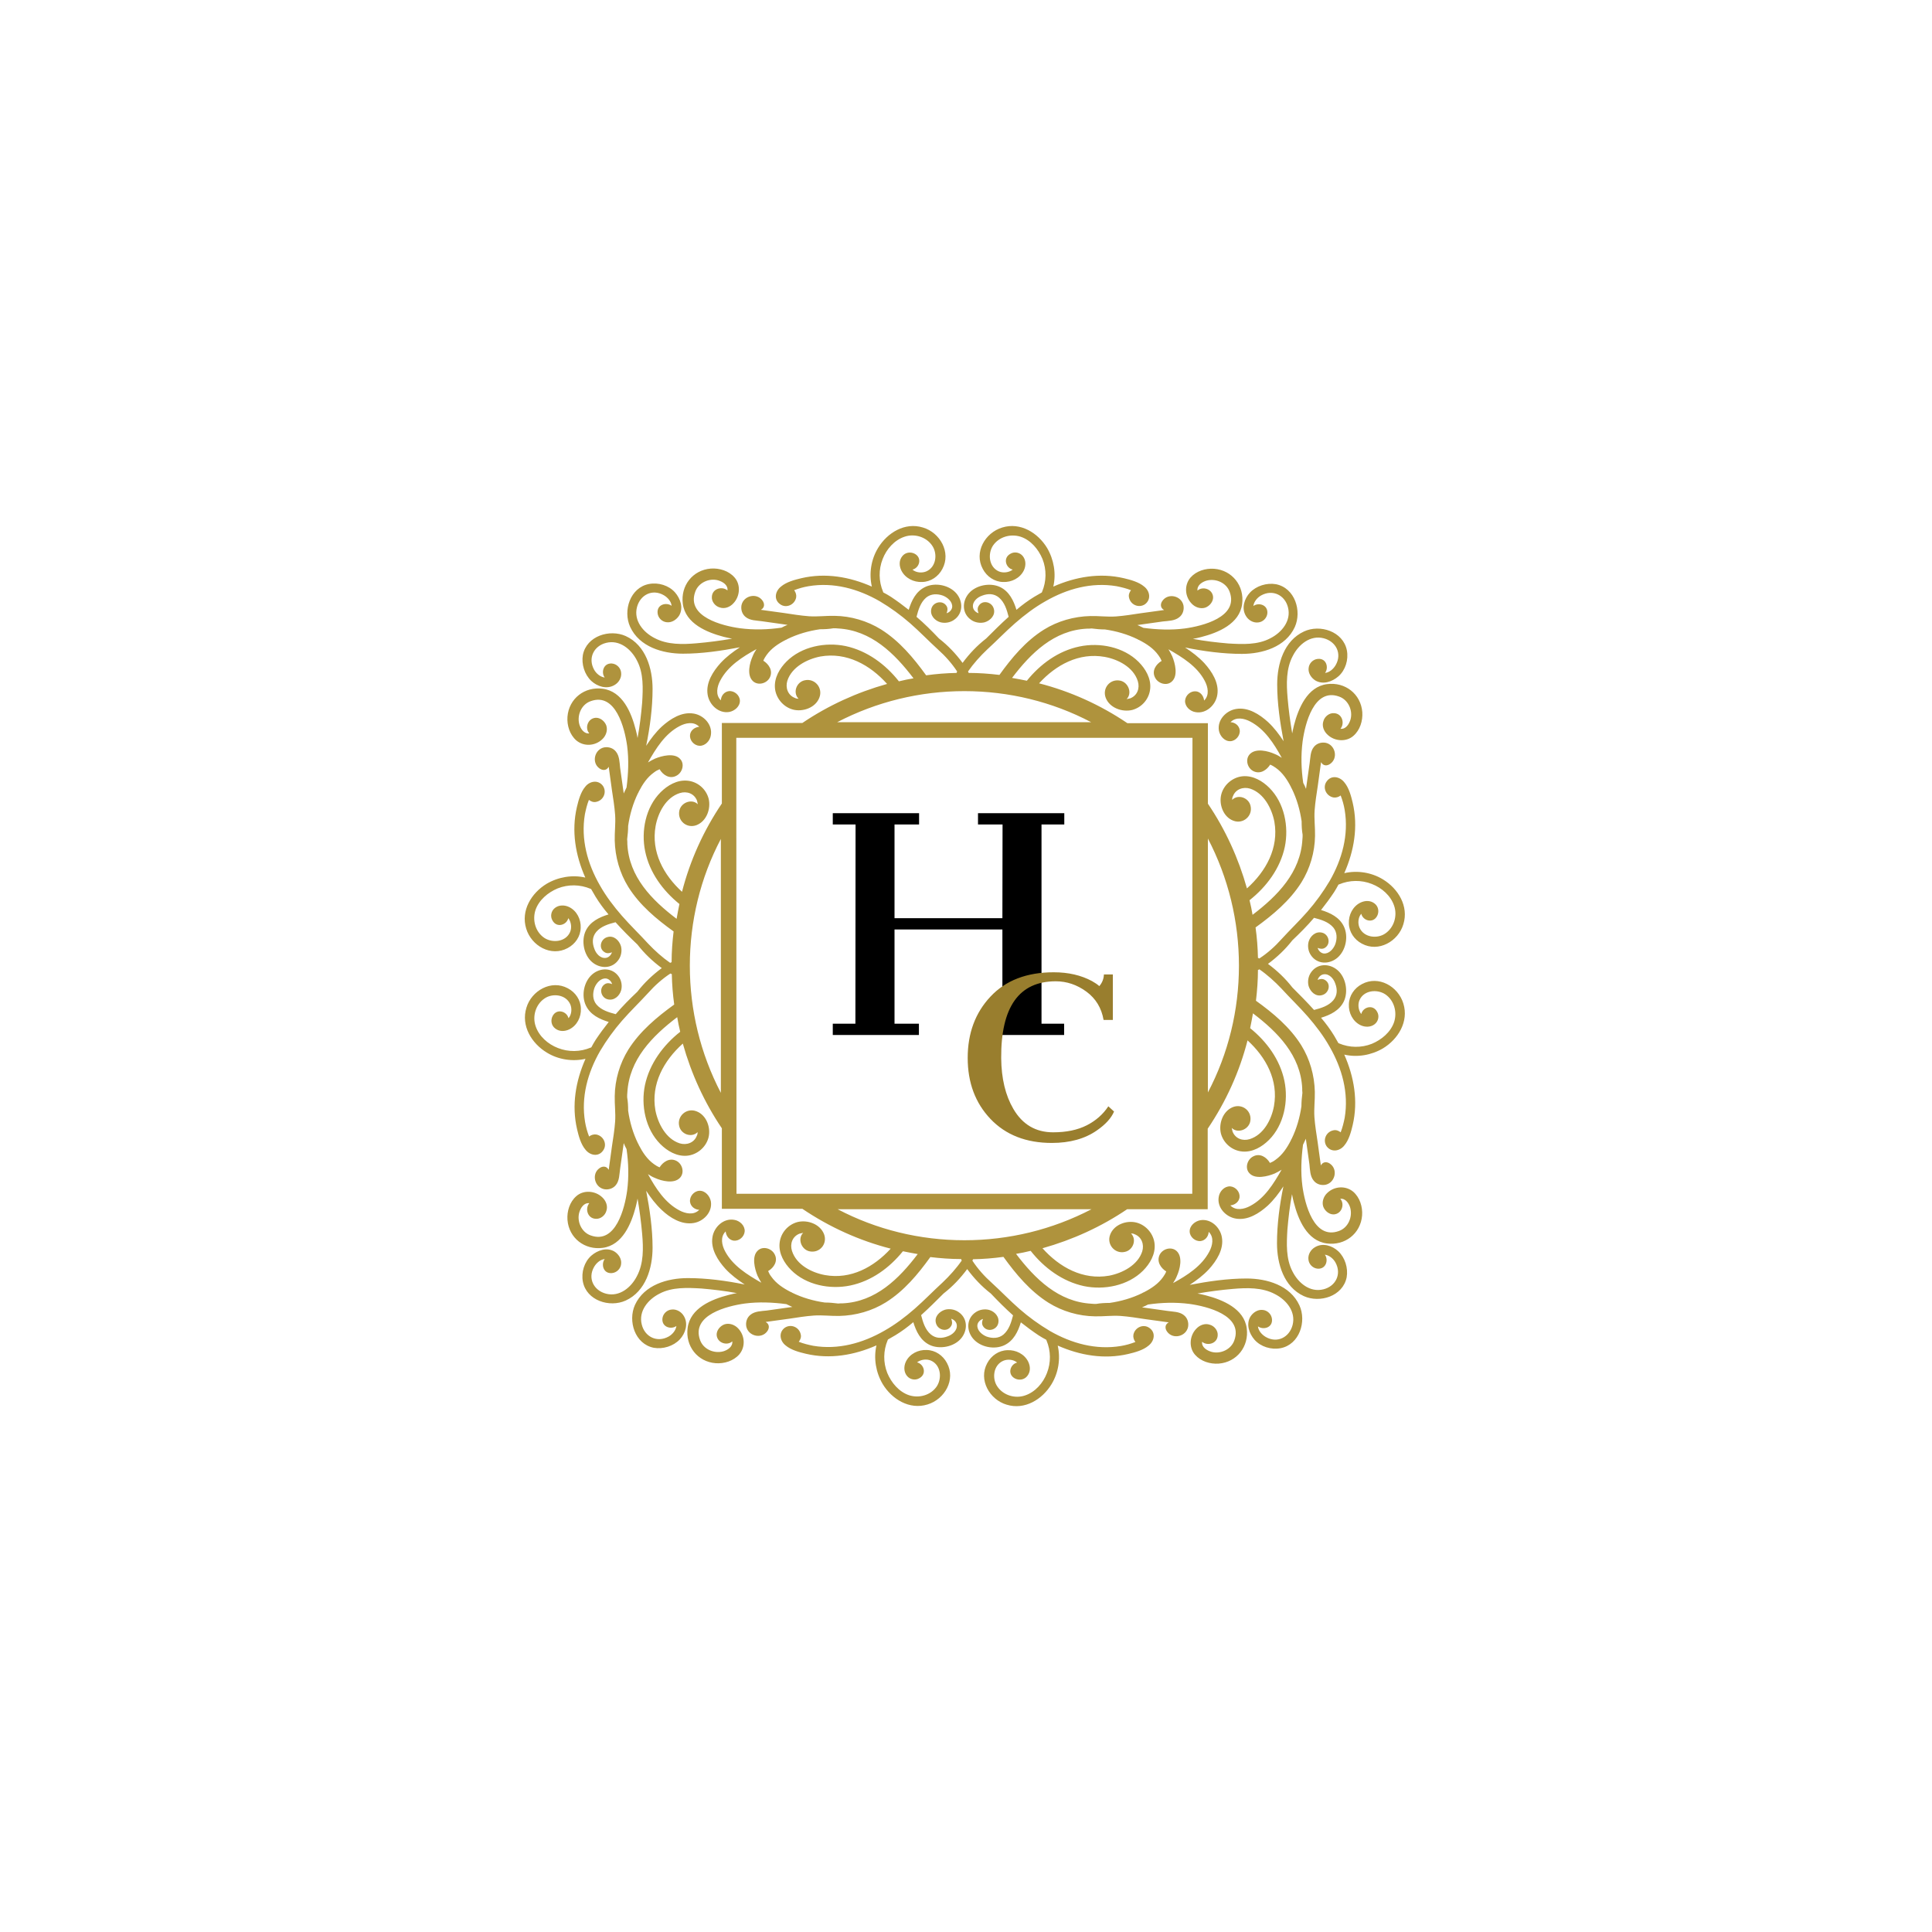 <svg xmlns="http://www.w3.org/2000/svg" xmlns:xlink="http://www.w3.org/1999/xlink" width="500" zoomAndPan="magnify" viewBox="0 0 375 375" height="500" preserveAspectRatio="xMidYMid meet" version="1.0"><defs><g><g id="id1"/><g id="id2"/></g><clipPath id="id3"><path d="M 101 102 L 273 102 L 273 273 L 101 273 Z M 101 102 " clip-rule="nonzero"/></clipPath><clipPath id="id4"><path d="M 48.867 187.5 L 187.281 49.082 L 325.699 187.5 L 187.281 325.914 Z M 48.867 187.5 " clip-rule="nonzero"/></clipPath><clipPath id="id5"><path d="M 48.867 187.5 L 187.281 49.082 L 325.699 187.5 L 187.281 325.914 Z M 48.867 187.5 " clip-rule="nonzero"/></clipPath></defs><g clip-path="url(#id3)"><g clip-path="url(#id4)"><g clip-path="url(#id5)"><path fill="rgb(68.629%, 57.649%, 23.92%)" d="M 253.109 122.566 C 249.223 124.355 247.902 128.863 247.902 132.828 C 247.902 136.48 248.445 140.211 249.145 143.867 C 248.25 142.508 247.316 141.262 246.113 140.137 C 244.48 138.656 242.266 137.219 239.934 137.609 C 237.988 137.918 236.238 139.746 236.59 141.805 C 236.785 142.855 237.68 143.906 238.805 143.867 C 239.855 143.828 240.75 142.777 240.633 141.73 C 240.516 140.836 239.738 140.215 238.844 140.176 C 238.844 140.176 238.883 140.137 238.883 140.137 C 239.934 139.086 241.527 139.434 242.691 140.059 C 245.492 141.535 247.277 144.332 248.793 147.094 C 248.367 146.82 247.941 146.547 247.434 146.355 C 246.152 145.77 243.742 145.148 242.574 146.395 C 241.645 147.402 242.109 149.113 243.312 149.695 C 244.637 150.32 245.879 149.465 246.539 148.414 C 246.93 148.57 247.316 148.805 247.629 149.035 C 248.949 149.969 249.844 151.328 250.582 152.77 C 250.621 152.883 250.66 153 250.738 153.078 C 251.711 155.062 252.332 157.238 252.645 159.414 C 252.645 160.27 252.684 161.164 252.836 162.02 C 252.836 162.328 252.836 162.641 252.797 162.914 C 252.449 169.328 247.977 173.875 243.121 177.566 C 242.965 176.633 242.77 175.664 242.535 174.73 C 245.84 172.125 248.484 168.551 249.379 164.391 C 250.195 160.465 249.301 155.84 246.383 152.922 C 245.023 151.562 243.199 150.512 241.254 150.668 C 239.309 150.824 237.562 152.262 237.055 154.168 C 236.551 156.07 237.406 158.559 239.387 159.297 C 241.293 160.035 243.199 158.363 242.73 156.422 C 242.383 154.828 240.32 154.09 239.156 155.254 C 239.156 155.023 239.195 154.75 239.309 154.555 C 239.816 153.195 241.293 152.652 242.652 153.078 C 245.297 153.934 246.852 156.887 247.355 159.492 C 248.25 164.586 245.723 169.133 242.031 172.438 C 240.398 166.605 237.871 161.047 234.453 155.996 L 234.453 140.367 L 218.824 140.367 C 213.539 136.793 207.746 134.188 201.684 132.633 C 204.949 129.059 209.418 126.609 214.434 127.504 C 217 127.969 219.992 129.484 220.848 132.207 C 221.273 133.566 220.77 135.004 219.371 135.547 C 219.137 135.625 218.902 135.625 218.672 135.703 C 219.797 134.578 219.059 132.516 217.504 132.129 C 215.484 131.66 213.891 133.566 214.629 135.473 C 215.406 137.414 217.816 138.27 219.758 137.805 C 221.664 137.297 223.102 135.625 223.258 133.605 C 223.414 131.66 222.363 129.836 221.004 128.473 C 218.086 125.559 213.461 124.664 209.535 125.48 C 205.414 126.336 201.918 128.902 199.312 132.129 C 198.34 131.934 197.371 131.738 196.438 131.582 C 200.09 126.766 204.598 122.332 210.973 122.023 C 211.285 122.023 211.598 122.023 211.867 121.984 C 212.762 122.098 213.617 122.176 214.473 122.176 C 216.648 122.488 218.824 123.109 220.809 124.082 C 220.887 124.16 221.004 124.199 221.121 124.238 C 222.559 124.977 223.918 125.871 224.852 127.191 C 225.121 127.543 225.316 127.891 225.473 128.281 C 224.344 128.941 223.527 130.223 224.191 131.508 C 224.773 132.711 226.523 133.215 227.492 132.246 C 228.699 131.117 228.078 128.707 227.531 127.387 C 227.301 126.918 227.066 126.453 226.793 126.023 C 229.516 127.582 232.352 129.328 233.828 132.129 C 234.453 133.293 234.801 134.887 233.754 135.938 C 233.754 135.938 233.715 135.977 233.715 135.977 C 233.637 135.121 233.051 134.305 232.16 134.188 C 231.109 134.07 230.098 134.926 230.02 136.016 C 229.98 137.141 230.992 138.074 232.082 138.23 C 234.141 138.582 235.969 136.832 236.277 134.887 C 236.668 132.555 235.23 130.34 233.754 128.707 C 232.664 127.543 231.383 126.57 230.02 125.676 C 233.637 126.414 237.406 126.918 241.059 126.918 C 245.023 126.918 249.535 125.598 251.32 121.711 C 252.719 118.602 251.359 114.133 247.668 113.395 C 245.879 113.082 243.859 113.703 242.613 115.023 C 241.527 116.191 240.941 118.02 241.797 119.496 C 242.266 120.352 243.234 120.934 244.207 120.816 C 245.141 120.738 245.918 119.961 245.996 119.027 C 246.113 117.355 244.246 116.891 243.273 117.629 C 243.391 116.734 244.09 115.957 244.793 115.57 C 247.047 114.324 249.418 115.531 250 117.902 C 250.66 120.504 248.793 122.762 246.578 123.887 C 244.09 125.211 241.137 125.055 238.418 124.898 C 236.125 124.703 233.828 124.434 231.535 124.004 C 232.082 123.926 232.625 123.77 233.129 123.656 C 236.473 122.801 240.594 121.09 241.098 117.242 C 241.566 113.742 239.195 110.672 235.656 110.398 C 233.984 110.281 232.195 110.828 231.07 112.109 C 229.824 113.586 229.98 115.766 231.266 117.125 C 231.926 117.863 233.012 118.25 233.945 117.941 C 234.801 117.629 235.5 116.773 235.461 115.879 C 235.344 114.285 233.402 113.742 232.43 114.637 C 232.312 113.586 233.363 112.926 234.219 112.691 C 236.008 112.227 238.066 113.121 238.688 114.91 C 240.438 119.766 233.402 121.516 229.98 121.984 C 227.301 122.332 224.617 122.215 221.934 121.867 C 221.508 121.672 221.156 121.477 220.77 121.32 C 222.402 121.09 224.113 120.855 225.746 120.621 C 226.793 120.508 228.039 120.508 228.895 119.805 C 229.594 119.262 229.863 118.367 229.711 117.512 C 229.32 115.648 226.754 115.023 225.629 116.617 C 225.199 117.203 225.199 117.98 225.898 118.367 C 225.898 118.367 225.938 118.406 225.938 118.406 C 224.422 118.602 222.945 118.836 221.43 119.027 C 219.875 119.262 218.203 119.535 216.609 119.652 C 214.938 119.766 213.305 119.535 211.637 119.574 C 208.449 119.652 205.301 120.543 202.617 122.215 C 199.078 124.434 196.398 127.656 193.988 131 C 192.043 130.766 190.023 130.613 188.004 130.613 C 188.004 130.535 187.965 130.418 187.887 130.34 C 188.934 128.824 190.258 127.348 191.617 126.062 C 193.445 124.395 195.152 122.605 197.02 120.973 C 198.848 119.379 200.789 117.902 202.93 116.695 C 207.125 114.285 211.867 112.965 216.727 113.781 C 217.699 113.977 218.633 114.207 219.527 114.559 C 219.215 114.949 219.02 115.453 219.137 115.957 C 219.41 117.395 221.043 118.098 222.246 117.281 C 223.492 116.348 223.18 114.715 222.09 113.859 C 221.043 112.965 219.449 112.539 218.125 112.227 C 213.461 111.137 208.758 111.953 204.445 113.859 C 205.027 111.332 204.562 108.613 203.238 106.355 C 201.449 103.402 198.031 101.305 194.531 102.391 C 191.188 103.402 189.012 107.211 190.762 110.438 C 191.539 111.914 193.016 112.926 194.688 112.965 C 196.32 113.043 197.992 112.227 198.73 110.711 C 199.156 109.816 199.156 108.727 198.535 107.949 C 197.953 107.211 196.902 107.02 196.125 107.484 C 194.609 108.301 195.23 110.246 196.555 110.555 C 196.516 110.594 196.516 110.594 196.477 110.633 C 195.738 111.137 194.688 111.254 193.871 110.906 C 191.93 110.051 191.695 107.484 192.742 105.891 C 193.91 104.18 196.164 103.559 198.109 104.18 C 200.09 104.84 201.566 106.629 202.344 108.496 C 203.16 110.555 203.121 112.848 202.266 114.871 C 202.227 114.91 202.227 114.988 202.227 114.988 C 201.723 115.258 201.258 115.57 200.75 115.84 C 199.547 116.578 198.379 117.434 197.293 118.367 C 196.746 116.578 195.891 114.793 194.105 113.938 C 192.199 113.043 189.441 113.547 188.039 115.18 C 186.68 116.773 186.719 119.145 188.547 120.352 C 189.285 120.855 190.297 121.012 191.152 120.777 C 192.277 120.43 193.25 119.379 192.898 118.172 C 192.551 116.812 190.684 116.348 189.945 117.629 C 189.672 118.059 189.75 118.602 189.945 119.027 C 189.402 118.875 188.934 118.406 188.855 117.863 C 188.703 116.773 189.711 115.918 190.645 115.609 C 191.773 115.18 192.938 115.18 193.91 115.996 C 195 116.93 195.426 118.367 195.777 119.727 C 194.262 121.09 192.82 122.527 191.422 123.926 C 189.672 125.285 188.156 126.879 186.836 128.668 C 185.516 126.879 184 125.285 182.25 123.926 C 180.852 122.449 179.41 121.012 177.895 119.727 C 178.246 118.367 178.672 116.93 179.762 115.996 C 180.695 115.219 181.938 115.219 183.027 115.609 C 183.922 115.957 184.93 116.812 184.816 117.863 C 184.738 118.406 184.27 118.875 183.727 119.027 C 183.922 118.602 184 118.059 183.727 117.629 C 182.949 116.387 181.082 116.852 180.773 118.172 C 180.461 119.418 181.434 120.469 182.52 120.777 C 183.375 121.012 184.387 120.855 185.125 120.352 C 186.953 119.145 186.992 116.773 185.633 115.18 C 184.23 113.547 181.512 113.004 179.566 113.938 C 177.777 114.793 176.926 116.578 176.379 118.367 C 175.254 117.473 174.086 116.617 172.922 115.84 C 172.453 115.531 171.949 115.258 171.441 114.988 C 171.406 114.949 171.441 114.91 171.406 114.871 C 170.551 112.848 170.512 110.555 171.328 108.496 C 172.066 106.59 173.582 104.84 175.562 104.18 C 177.469 103.52 179.762 104.18 180.926 105.891 C 182.016 107.445 181.742 110.051 179.801 110.906 C 178.984 111.254 177.895 111.176 177.195 110.633 C 177.156 110.594 177.156 110.594 177.117 110.555 C 178.441 110.246 179.062 108.301 177.547 107.484 C 176.73 107.059 175.719 107.211 175.137 107.949 C 174.477 108.766 174.516 109.816 174.941 110.711 C 175.68 112.227 177.352 113.043 178.984 112.965 C 180.656 112.926 182.133 111.914 182.91 110.438 C 184.66 107.211 182.445 103.363 179.141 102.391 C 175.641 101.305 172.223 103.402 170.434 106.355 C 169.074 108.574 168.645 111.332 169.227 113.859 C 164.914 111.953 160.211 111.137 155.547 112.227 C 154.223 112.539 152.629 112.965 151.582 113.859 C 150.453 114.754 150.141 116.387 151.426 117.281 C 152.59 118.137 154.262 117.395 154.535 115.957 C 154.613 115.492 154.457 114.949 154.145 114.559 C 155.039 114.207 156.012 113.938 156.945 113.781 C 161.805 112.965 166.547 114.285 170.742 116.695 C 172.844 117.941 174.824 119.379 176.652 120.973 C 178.52 122.605 180.227 124.395 182.055 126.062 C 183.453 127.309 184.738 128.746 185.785 130.34 C 185.746 130.457 185.668 130.535 185.668 130.613 C 183.688 130.652 181.742 130.805 179.762 131.078 C 177.312 127.695 174.594 124.434 171.016 122.176 C 168.332 120.508 165.145 119.574 161.996 119.535 C 160.328 119.496 158.695 119.727 157.023 119.613 C 155.43 119.496 153.758 119.223 152.203 118.988 C 150.688 118.797 149.211 118.562 147.695 118.367 C 147.695 118.367 147.734 118.328 147.734 118.328 C 148.434 117.941 148.434 117.164 148.004 116.578 C 146.879 114.984 144.312 115.609 143.922 117.473 C 143.77 118.328 144.039 119.223 144.738 119.766 C 145.594 120.469 146.879 120.43 147.887 120.582 C 149.52 120.816 151.23 121.051 152.863 121.285 C 152.477 121.438 152.047 121.633 151.699 121.828 C 149.055 122.215 146.332 122.293 143.652 121.945 C 140.23 121.477 133.195 119.727 134.945 114.871 C 135.566 113.082 137.664 112.148 139.414 112.652 C 140.309 112.926 141.32 113.547 141.203 114.598 C 140.191 113.742 138.25 114.207 138.172 115.84 C 138.094 116.773 138.832 117.668 139.688 117.902 C 140.66 118.25 141.707 117.824 142.367 117.086 C 143.652 115.727 143.809 113.469 142.562 112.07 C 141.438 110.789 139.648 110.246 137.977 110.359 C 134.438 110.633 132.066 113.703 132.535 117.203 C 133.039 121.051 137.238 122.762 140.504 123.617 C 141.047 123.77 141.59 123.848 142.098 123.965 C 139.844 124.355 137.512 124.664 135.215 124.859 C 132.496 125.094 129.543 125.172 127.055 123.848 C 124.84 122.723 122.973 120.469 123.633 117.863 C 124.254 115.453 126.625 114.246 128.844 115.531 C 129.582 115.957 130.281 116.734 130.359 117.59 C 129.387 116.852 127.48 117.281 127.637 118.988 C 127.715 119.922 128.492 120.699 129.426 120.777 C 130.398 120.895 131.328 120.273 131.836 119.457 C 132.691 117.98 132.066 116.191 131.02 114.984 C 129.812 113.625 127.793 113.004 125.965 113.355 C 122.312 114.055 120.875 118.523 122.312 121.672 C 124.102 125.559 128.609 126.879 132.574 126.879 C 136.227 126.879 139.957 126.336 143.613 125.637 C 142.254 126.531 141.008 127.465 139.883 128.668 C 138.402 130.301 136.965 132.516 137.355 134.848 C 137.664 136.793 139.492 138.543 141.551 138.191 C 142.602 137.996 143.652 137.102 143.613 135.977 C 143.574 134.926 142.523 134.031 141.473 134.148 C 140.582 134.266 139.957 135.043 139.918 135.938 C 139.918 135.938 139.883 135.898 139.883 135.898 C 138.832 134.848 139.18 133.254 139.805 132.09 C 141.281 129.289 144.078 127.504 146.84 125.988 C 146.566 126.414 146.293 126.84 146.102 127.348 C 145.516 128.629 144.895 131.039 146.141 132.207 C 147.148 133.137 148.859 132.672 149.441 131.469 C 150.066 130.145 149.211 128.902 148.16 128.242 C 148.316 127.852 148.551 127.465 148.781 127.152 C 149.715 125.832 151.074 124.938 152.516 124.199 C 152.629 124.16 152.746 124.121 152.824 124.043 C 154.809 123.07 156.984 122.449 159.16 122.137 C 160.016 122.137 160.91 122.098 161.766 121.945 C 162.074 121.945 162.387 121.945 162.66 121.984 C 169.074 122.332 173.621 126.805 177.312 131.66 C 176.379 131.816 175.406 132.012 174.477 132.246 C 171.871 128.941 168.293 126.297 164.137 125.402 C 160.211 124.586 155.586 125.48 152.668 128.395 C 151.309 129.758 150.258 131.582 150.414 133.527 C 150.57 135.473 152.008 137.219 153.914 137.727 C 155.816 138.23 158.305 137.375 159.043 135.395 C 159.781 133.488 158.109 131.582 156.168 132.051 C 154.574 132.398 153.836 134.461 155 135.625 C 154.77 135.625 154.496 135.586 154.301 135.473 C 152.941 134.965 152.398 133.488 152.824 132.129 C 153.68 129.484 156.633 127.93 159.238 127.426 C 164.332 126.531 168.879 129.059 172.184 132.75 C 166.352 134.383 160.793 136.91 155.738 140.328 L 140.113 140.328 L 140.113 155.957 C 136.539 161.242 133.934 167.035 132.379 173.098 C 128.805 169.832 126.355 165.363 127.25 160.348 C 127.715 157.781 129.23 154.789 131.953 153.934 C 133.312 153.508 134.75 154.012 135.293 155.41 C 135.371 155.645 135.371 155.879 135.449 156.109 C 134.324 154.984 132.262 155.723 131.875 157.277 C 131.406 159.297 133.312 160.891 135.215 160.152 C 137.16 159.375 138.016 156.965 137.547 155.023 C 137.043 153.117 135.371 151.68 133.352 151.523 C 131.406 151.367 129.582 152.418 128.219 153.777 C 125.305 156.695 124.41 161.32 125.227 165.246 C 126.082 169.367 128.648 172.863 131.875 175.469 C 131.68 176.441 131.484 177.41 131.328 178.344 C 126.508 174.691 122.078 170.184 121.766 163.809 C 121.766 163.496 121.766 163.184 121.73 162.914 C 121.844 162.02 121.922 161.164 121.922 160.309 C 122.234 158.133 122.855 155.957 123.828 153.973 C 123.906 153.895 123.945 153.777 123.984 153.66 C 124.723 152.223 125.617 150.863 126.938 149.93 C 127.285 149.66 127.637 149.465 128.027 149.309 C 128.688 150.438 129.969 151.254 131.25 150.59 C 132.457 150.008 132.961 148.258 131.992 147.289 C 130.863 146.082 128.453 146.703 127.133 147.25 C 126.664 147.48 126.199 147.715 125.77 147.988 C 127.324 145.266 129.074 142.43 131.875 140.953 C 133.039 140.328 134.633 139.98 135.684 141.027 C 135.684 141.027 135.723 141.066 135.723 141.066 C 134.867 141.145 134.051 141.73 133.934 142.621 C 133.816 143.672 134.672 144.684 135.762 144.762 C 136.887 144.801 137.82 143.789 137.977 142.699 C 138.324 140.641 136.578 138.812 134.633 138.504 C 132.301 138.113 130.086 139.551 128.453 141.027 C 127.285 142.117 126.316 143.398 125.422 144.762 C 126.16 141.145 126.664 137.375 126.664 133.723 C 126.664 129.758 125.344 125.246 121.457 123.461 C 118.348 122.062 113.875 123.422 113.137 127.113 C 112.828 128.902 113.449 130.922 114.77 132.168 C 115.938 133.254 117.766 133.84 119.242 132.984 C 120.098 132.516 120.68 131.543 120.562 130.574 C 120.484 129.641 119.707 128.863 118.773 128.785 C 117.102 128.668 116.637 130.535 117.375 131.508 C 116.48 131.391 115.703 130.691 115.316 129.988 C 114.07 127.734 115.277 125.363 117.648 124.781 C 120.25 124.121 122.508 125.988 123.633 128.203 C 124.953 130.691 124.801 133.645 124.645 136.363 C 124.449 138.656 124.176 140.953 123.75 143.246 C 123.672 142.699 123.516 142.156 123.398 141.652 C 122.547 138.309 120.836 134.188 116.988 133.684 C 113.488 133.215 110.418 135.586 110.145 139.125 C 110.027 140.797 110.574 142.582 111.855 143.711 C 113.332 144.953 115.508 144.801 116.871 143.516 C 117.609 142.855 117.996 141.77 117.688 140.836 C 117.375 139.98 116.52 139.281 115.625 139.32 C 114.031 139.434 113.488 141.379 114.383 142.352 C 113.332 142.469 112.672 141.418 112.438 140.562 C 111.973 138.773 112.867 136.715 114.656 136.094 C 119.512 134.344 121.262 141.379 121.73 144.801 C 122.078 147.48 121.961 150.164 121.613 152.844 C 121.418 153.273 121.223 153.625 121.066 154.012 C 120.836 152.379 120.602 150.668 120.367 149.035 C 120.25 147.988 120.25 146.742 119.551 145.887 C 119.008 145.188 118.113 144.918 117.258 145.07 C 115.395 145.461 114.77 148.027 116.363 149.152 C 116.949 149.582 117.727 149.582 118.113 148.883 C 118.113 148.883 118.152 148.844 118.152 148.844 C 118.348 150.359 118.582 151.836 118.773 153.352 C 119.008 154.906 119.281 156.578 119.395 158.172 C 119.512 159.844 119.281 161.477 119.32 163.145 C 119.395 166.332 120.289 169.48 121.961 172.164 C 124.176 175.703 127.402 178.383 130.746 180.793 C 130.512 182.738 130.359 184.758 130.359 186.777 C 130.281 186.777 130.164 186.816 130.086 186.895 C 128.57 185.848 127.094 184.523 125.809 183.164 C 124.137 181.336 122.352 179.629 120.719 177.762 C 119.125 175.934 117.648 173.992 116.441 171.852 C 114.031 167.656 112.711 162.914 113.527 158.055 C 113.723 157.082 113.953 156.148 114.305 155.254 C 114.691 155.566 115.199 155.762 115.703 155.645 C 117.141 155.371 117.84 153.738 117.027 152.535 C 116.094 151.289 114.461 151.602 113.605 152.691 C 112.711 153.738 112.285 155.332 111.973 156.656 C 110.883 161.32 111.699 166.023 113.605 170.336 C 111.078 169.754 108.355 170.219 106.102 171.543 C 103.148 173.332 101.051 176.75 102.137 180.25 C 103.148 183.594 106.957 185.77 110.184 184.02 C 111.66 183.242 112.672 181.766 112.711 180.094 C 112.789 178.461 111.973 176.789 110.457 176.051 C 109.562 175.625 108.473 175.625 107.695 176.246 C 106.957 176.828 106.766 177.879 107.23 178.656 C 108.047 180.172 109.988 179.551 110.301 178.227 C 110.34 178.266 110.34 178.266 110.379 178.305 C 110.883 179.043 111 180.094 110.652 180.91 C 109.797 182.852 107.23 183.086 105.637 182.035 C 103.926 180.871 103.305 178.617 103.926 176.672 C 104.586 174.691 106.375 173.215 108.242 172.438 C 110.301 171.621 112.594 171.66 114.617 172.516 C 114.656 172.555 114.73 172.555 114.73 172.555 C 115.004 173.059 115.316 173.523 115.586 174.031 C 116.324 175.234 117.18 176.402 118.113 177.488 C 116.324 178.035 114.539 178.887 113.684 180.676 C 112.789 182.582 113.293 185.34 114.926 186.742 C 116.52 188.102 118.891 188.062 120.098 186.234 C 120.602 185.496 120.758 184.484 120.523 183.629 C 120.176 182.504 119.125 181.531 117.918 181.883 C 116.559 182.23 116.094 184.098 117.375 184.836 C 117.805 185.109 118.348 185.031 118.773 184.836 C 118.617 185.379 118.152 185.848 117.609 185.926 C 116.52 186.078 115.664 185.07 115.355 184.137 C 114.926 183.008 114.926 181.844 115.742 180.871 C 116.676 179.781 118.113 179.355 119.473 179.004 C 120.836 180.52 122.273 181.961 123.711 183.32 C 125.07 185.07 126.664 186.586 128.453 187.906 C 126.664 189.227 125.07 190.742 123.711 192.492 C 122.234 193.891 120.797 195.332 119.512 196.848 C 118.152 196.496 116.715 196.07 115.781 194.98 C 115.004 194.047 115.004 192.805 115.395 191.715 C 115.742 190.82 116.598 189.812 117.648 189.926 C 118.191 190.004 118.656 190.473 118.812 191.016 C 118.387 190.82 117.84 190.742 117.414 191.016 C 116.172 191.793 116.637 193.66 117.957 193.969 C 119.203 194.281 120.25 193.309 120.562 192.223 C 120.797 191.367 120.641 190.355 120.137 189.617 C 118.93 187.789 116.559 187.75 114.965 189.113 C 113.332 190.512 112.789 193.23 113.723 195.176 C 114.578 196.965 116.363 197.816 118.152 198.363 C 117.258 199.488 116.402 200.656 115.625 201.82 C 115.316 202.289 115.043 202.793 114.77 203.301 C 114.73 203.336 114.691 203.301 114.656 203.336 C 112.633 204.191 110.34 204.23 108.281 203.414 C 106.375 202.676 104.625 201.16 103.965 199.18 C 103.305 197.273 103.965 194.98 105.676 193.816 C 107.23 192.727 109.836 193 110.691 194.941 C 111.039 195.758 110.961 196.848 110.418 197.547 C 110.379 197.586 110.379 197.586 110.34 197.625 C 110.027 196.301 108.086 195.68 107.27 197.195 C 106.84 198.012 106.996 199.023 107.734 199.605 C 108.551 200.266 109.602 200.227 110.496 199.801 C 112.012 199.062 112.828 197.391 112.75 195.758 C 112.711 194.086 111.699 192.609 110.223 191.832 C 106.996 190.082 103.148 192.297 102.176 195.602 C 101.09 199.102 103.188 202.523 106.141 204.309 C 108.355 205.672 111.117 206.098 113.645 205.516 C 111.738 209.828 110.922 214.531 112.012 219.195 C 112.32 220.52 112.75 222.113 113.645 223.16 C 114.539 224.289 116.172 224.602 117.062 223.316 C 117.918 222.152 117.18 220.48 115.742 220.207 C 115.277 220.129 114.73 220.285 114.344 220.598 C 113.992 219.703 113.723 218.73 113.566 217.797 C 112.75 212.938 114.07 208.195 116.48 204 C 117.727 201.898 119.164 199.918 120.758 198.09 C 122.391 196.223 124.176 194.516 125.848 192.688 C 127.094 191.289 128.531 190.004 130.125 188.957 C 130.242 188.996 130.32 189.074 130.398 189.074 C 130.438 191.055 130.59 193 130.863 194.98 C 127.48 197.43 124.215 200.152 121.961 203.727 C 120.289 206.41 119.359 209.598 119.32 212.746 C 119.281 214.414 119.512 216.047 119.395 217.719 C 119.281 219.312 119.008 220.984 118.773 222.539 C 118.582 224.055 118.348 225.531 118.152 227.047 C 118.152 227.047 118.113 227.008 118.113 227.008 C 117.727 226.309 116.949 226.309 116.363 226.738 C 114.77 227.863 115.395 230.43 117.258 230.82 C 118.113 230.973 119.008 230.703 119.551 230.004 C 120.25 229.148 120.211 227.863 120.367 226.855 C 120.602 225.223 120.836 223.512 121.066 221.879 C 121.223 222.266 121.418 222.695 121.613 223.043 C 122 225.688 122.078 228.41 121.73 231.09 C 121.262 234.512 119.512 241.547 114.656 239.797 C 112.867 239.176 111.934 237.078 112.438 235.328 C 112.711 234.434 113.332 233.422 114.383 233.539 C 113.527 234.551 113.992 236.492 115.625 236.57 C 116.559 236.648 117.453 235.91 117.688 235.055 C 118.035 234.086 117.609 233.035 116.871 232.375 C 115.508 231.09 113.254 230.934 111.855 232.18 C 110.574 233.305 110.027 235.094 110.145 236.766 C 110.418 240.305 113.488 242.676 116.988 242.207 C 120.836 241.703 122.547 237.504 123.398 234.238 C 123.555 233.695 123.633 233.152 123.75 232.645 C 124.137 234.898 124.449 237.234 124.645 239.527 C 124.879 242.246 124.953 245.199 123.633 247.688 C 122.508 249.902 120.25 251.77 117.648 251.109 C 115.238 250.488 114.031 248.117 115.316 245.902 C 115.742 245.16 116.52 244.461 117.375 244.383 C 116.637 245.355 117.062 247.262 118.773 247.105 C 119.707 247.027 120.484 246.25 120.562 245.316 C 120.68 244.344 120.059 243.414 119.242 242.906 C 117.766 242.051 115.977 242.676 114.77 243.723 C 113.41 244.93 112.789 246.949 113.137 248.777 C 113.84 252.43 118.309 253.867 121.457 252.43 C 125.344 250.645 126.664 246.133 126.664 242.168 C 126.664 238.516 126.121 234.785 125.422 231.129 C 126.316 232.492 127.25 233.734 128.453 234.863 C 130.047 236.379 132.301 237.777 134.633 237.387 C 136.578 237.078 138.324 235.25 137.977 233.191 C 137.781 232.141 136.887 231.09 135.762 231.129 C 134.711 231.168 133.816 232.219 133.934 233.27 C 134.051 234.16 134.828 234.785 135.723 234.824 C 135.723 234.824 135.684 234.863 135.684 234.863 C 134.633 235.91 133.039 235.562 131.875 234.938 C 129.074 233.461 127.285 230.664 125.77 227.902 C 126.199 228.176 126.625 228.449 127.133 228.641 C 128.414 229.227 130.824 229.848 131.992 228.602 C 132.922 227.594 132.457 225.883 131.25 225.301 C 129.93 224.676 128.688 225.531 128.027 226.582 C 127.637 226.426 127.25 226.191 126.938 225.961 C 125.617 225.027 124.723 223.668 123.984 222.23 C 123.945 222.113 123.906 221.996 123.828 221.918 C 122.855 219.934 122.234 217.758 121.922 215.582 C 121.922 214.727 121.883 213.832 121.73 212.977 C 121.73 212.668 121.73 212.355 121.766 212.082 C 122.117 205.672 126.586 201.121 131.445 197.43 C 131.602 198.363 131.797 199.336 132.027 200.266 C 128.727 202.871 126.082 206.449 125.188 210.605 C 124.371 214.531 125.266 219.156 128.18 222.074 C 129.543 223.434 131.367 224.484 133.312 224.328 C 135.254 224.172 137.004 222.734 137.512 220.828 C 138.016 218.926 137.16 216.438 135.176 215.699 C 133.273 214.961 131.367 216.633 131.836 218.574 C 132.184 220.168 134.246 220.906 135.41 219.742 C 135.41 219.973 135.371 220.246 135.254 220.441 C 134.75 221.801 133.273 222.344 131.914 221.918 C 129.27 221.062 127.715 218.109 127.211 215.504 C 126.316 210.414 128.844 205.863 132.535 202.559 C 134.168 208.391 136.695 213.949 140.113 219.004 L 140.113 234.629 L 155.738 234.629 C 161.027 238.203 166.816 240.809 172.883 242.363 C 169.617 245.938 165.145 248.387 160.133 247.492 C 157.566 247.027 154.574 245.512 153.719 242.789 C 153.293 241.43 153.797 239.992 155.195 239.449 C 155.43 239.371 155.664 239.371 155.895 239.293 C 154.77 240.418 155.508 242.48 157.062 242.867 C 159.082 243.336 160.676 241.43 159.938 239.527 C 159.16 237.582 156.75 236.727 154.809 237.195 C 152.902 237.699 151.465 239.371 151.309 241.391 C 151.152 243.336 152.203 245.16 153.562 246.523 C 156.477 249.438 161.105 250.332 165.031 249.516 C 169.148 248.66 172.648 246.094 175.254 242.867 C 176.223 243.062 177.195 243.258 178.129 243.414 C 174.477 248.234 169.965 252.664 163.59 252.977 C 163.281 252.977 162.969 252.977 162.699 253.012 C 161.805 252.898 160.949 252.82 160.094 252.82 C 157.918 252.508 155.738 251.887 153.758 250.914 C 153.68 250.836 153.562 250.797 153.445 250.758 C 152.008 250.02 150.648 249.125 149.715 247.805 C 149.441 247.457 149.25 247.105 149.094 246.715 C 150.219 246.055 151.035 244.773 150.375 243.492 C 149.793 242.285 148.043 241.781 147.07 242.754 C 145.867 243.879 146.488 246.289 147.031 247.609 C 147.266 248.078 147.5 248.543 147.773 248.973 C 145.051 247.418 142.215 245.668 140.734 242.867 C 140.113 241.703 139.766 240.109 140.812 239.059 C 140.812 239.059 140.852 239.02 140.852 239.02 C 140.93 239.875 141.512 240.691 142.406 240.809 C 143.457 240.926 144.469 240.07 144.547 238.98 C 144.586 237.855 143.574 236.922 142.484 236.766 C 140.426 236.418 138.598 238.164 138.289 240.109 C 137.898 242.441 139.336 244.656 140.812 246.289 C 141.902 247.457 143.184 248.426 144.547 249.32 C 140.93 248.582 137.16 248.078 133.508 248.078 C 129.543 248.078 125.031 249.398 123.246 253.285 C 121.844 256.395 123.207 260.867 126.898 261.605 C 128.688 261.914 130.707 261.293 131.953 259.973 C 133.039 258.805 133.621 256.977 132.77 255.5 C 132.301 254.645 131.328 254.062 130.359 254.18 C 129.426 254.258 128.648 255.035 128.57 255.969 C 128.453 257.641 130.32 258.105 131.289 257.367 C 131.176 258.262 130.473 259.039 129.773 259.426 C 127.52 260.672 125.148 259.465 124.566 257.094 C 123.906 254.492 125.77 252.234 127.988 251.109 C 130.473 249.789 133.43 249.941 136.148 250.098 C 138.441 250.293 140.734 250.566 143.031 250.992 C 142.484 251.07 141.941 251.227 141.438 251.344 C 138.094 252.199 133.973 253.906 133.469 257.754 C 133 261.254 135.371 264.324 138.91 264.598 C 140.582 264.715 142.367 264.168 143.496 262.887 C 144.738 261.41 144.586 259.234 143.301 257.871 C 142.641 257.133 141.551 256.746 140.621 257.055 C 139.766 257.367 139.066 258.223 139.102 259.117 C 139.219 260.711 141.164 261.254 142.137 260.359 C 142.254 261.41 141.203 262.07 140.348 262.305 C 138.559 262.77 136.5 261.875 135.879 260.09 C 134.129 255.23 141.164 253.48 144.586 253.012 C 147.266 252.664 149.949 252.781 152.629 253.129 C 153.059 253.324 153.406 253.52 153.797 253.676 C 152.164 253.906 150.453 254.141 148.82 254.375 C 147.773 254.492 146.527 254.492 145.672 255.191 C 144.973 255.734 144.699 256.629 144.855 257.484 C 145.246 259.348 147.809 259.973 148.938 258.379 C 149.363 257.793 149.363 257.016 148.664 256.629 C 148.664 256.629 148.625 256.59 148.625 256.59 C 150.145 256.395 151.621 256.16 153.137 255.969 C 154.691 255.734 156.363 255.461 157.957 255.348 C 159.625 255.23 161.258 255.461 162.93 255.422 C 166.117 255.348 169.266 254.453 171.949 252.781 C 175.484 250.566 178.168 247.34 180.578 243.996 C 182.52 244.23 184.543 244.383 186.562 244.383 C 186.562 244.461 186.602 244.578 186.68 244.656 C 185.633 246.172 184.309 247.648 182.949 248.934 C 181.121 250.605 179.41 252.391 177.547 254.023 C 175.719 255.617 173.777 257.094 171.637 258.301 C 167.441 260.711 162.699 262.031 157.84 261.215 C 156.867 261.02 155.934 260.789 155.039 260.438 C 155.352 260.051 155.547 259.543 155.43 259.039 C 155.156 257.602 153.523 256.902 152.32 257.719 C 151.074 258.648 151.387 260.281 152.477 261.137 C 153.523 262.031 155.117 262.461 156.441 262.77 C 161.105 263.859 165.809 263.043 170.121 261.137 C 169.539 263.664 170.004 266.387 171.328 268.641 C 173.113 271.594 176.535 273.691 180.035 272.605 C 183.375 271.594 185.555 267.785 183.805 264.559 C 183.027 263.082 181.551 262.07 179.879 262.031 C 178.246 261.953 176.574 262.77 175.836 264.285 C 175.406 265.18 175.406 266.27 176.031 267.047 C 176.613 267.785 177.664 267.98 178.441 267.512 C 179.957 266.695 179.332 264.754 178.012 264.441 C 178.051 264.402 178.051 264.402 178.09 264.363 C 178.828 263.859 179.879 263.742 180.695 264.09 C 182.637 264.945 182.871 267.512 181.82 269.105 C 180.656 270.816 178.402 271.438 176.457 270.816 C 174.477 270.156 173 268.367 172.223 266.5 C 171.406 264.441 171.441 262.148 172.297 260.125 C 172.336 260.09 172.336 260.012 172.336 260.012 C 172.844 259.738 173.309 259.426 173.812 259.156 C 175.02 258.418 176.184 257.562 177.273 256.629 C 177.816 258.418 178.672 260.203 180.461 261.059 C 182.367 261.953 185.125 261.449 186.523 259.816 C 187.887 258.223 187.848 255.852 186.02 254.645 C 185.281 254.141 184.27 253.984 183.414 254.219 C 182.289 254.57 181.316 255.617 181.668 256.824 C 182.016 258.184 183.883 258.648 184.621 257.367 C 184.891 256.941 184.816 256.395 184.621 255.969 C 185.164 256.125 185.633 256.59 185.707 257.133 C 185.863 258.223 184.852 259.078 183.922 259.387 C 182.793 259.816 181.629 259.816 180.656 259 C 179.566 258.066 179.141 256.629 178.789 255.27 C 180.305 253.906 181.742 252.469 183.145 251.07 C 184.891 249.711 186.41 248.117 187.73 246.328 C 189.051 248.117 190.566 249.711 192.316 251.07 C 193.715 252.547 195.152 253.984 196.633 255.309 C 196.281 256.668 195.855 258.105 194.766 259.039 C 193.832 259.816 192.59 259.816 191.5 259.426 C 190.605 259.078 189.594 258.223 189.711 257.172 C 189.789 256.629 190.258 256.16 190.801 256.008 C 190.605 256.434 190.527 256.977 190.801 257.406 C 191.578 258.648 193.445 258.184 193.754 256.863 C 194.066 255.617 193.094 254.57 192.004 254.258 C 191.152 254.023 190.141 254.18 189.402 254.684 C 187.574 255.891 187.535 258.262 188.895 259.855 C 190.297 261.488 193.016 262.031 194.961 261.098 C 196.746 260.242 197.602 258.457 198.148 256.668 C 199.273 257.562 200.441 258.418 201.605 259.195 C 202.074 259.504 202.578 259.777 203.082 260.051 C 203.121 260.09 203.082 260.125 203.121 260.164 C 203.977 262.188 204.016 264.48 203.199 266.539 C 202.461 268.445 200.945 270.195 198.965 270.855 C 197.059 271.516 194.766 270.855 193.598 269.145 C 192.512 267.59 192.781 264.984 194.727 264.129 C 195.543 263.781 196.633 263.859 197.332 264.402 C 197.371 264.441 197.371 264.441 197.41 264.48 C 196.086 264.793 195.465 266.734 196.98 267.551 C 197.797 267.98 198.809 267.824 199.391 267.086 C 200.051 266.27 200.012 265.219 199.586 264.324 C 198.848 262.809 197.176 261.992 195.543 262.07 C 193.871 262.109 192.395 263.121 191.617 264.598 C 189.867 267.824 192.082 271.672 195.387 272.645 C 198.887 273.73 202.305 271.633 204.094 268.68 C 205.453 266.461 205.883 263.703 205.301 261.176 C 209.613 263.082 214.316 263.898 218.98 262.809 C 220.305 262.496 221.898 262.07 222.945 261.176 C 224.074 260.281 224.383 258.648 223.102 257.754 C 221.934 256.902 220.266 257.641 219.992 259.078 C 219.914 259.543 220.07 260.09 220.379 260.477 C 219.488 260.828 218.516 261.098 217.582 261.254 C 212.723 262.07 207.98 260.75 203.785 258.34 C 201.684 257.094 199.703 255.656 197.875 254.062 C 196.008 252.43 194.301 250.641 192.473 248.973 C 191.074 247.727 189.789 246.289 188.742 244.695 C 188.781 244.578 188.855 244.5 188.855 244.422 C 190.84 244.383 192.781 244.23 194.766 243.957 C 197.215 247.34 199.934 250.605 203.512 252.859 C 206.191 254.531 209.379 255.461 212.527 255.5 C 214.199 255.539 215.832 255.309 217.504 255.422 C 219.098 255.539 220.77 255.812 222.324 256.047 C 223.84 256.238 225.316 256.473 226.832 256.668 C 226.832 256.668 226.793 256.707 226.793 256.707 C 226.094 257.094 226.094 257.871 226.523 258.457 C 227.648 260.051 230.215 259.426 230.602 257.562 C 230.758 256.707 230.488 255.812 229.789 255.27 C 228.934 254.57 227.648 254.605 226.641 254.453 C 225.008 254.219 223.297 253.984 221.664 253.754 C 222.051 253.598 222.48 253.402 222.828 253.207 C 225.473 252.82 228.195 252.742 230.875 253.09 C 234.297 253.559 241.332 255.309 239.582 260.164 C 238.961 261.953 236.863 262.887 235.113 262.383 C 234.219 262.109 233.207 261.488 233.324 260.438 C 234.336 261.293 236.277 260.828 236.355 259.195 C 236.434 258.262 235.695 257.367 234.84 257.133 C 233.867 256.785 232.82 257.211 232.16 257.949 C 230.875 259.312 230.719 261.566 231.965 262.965 C 233.09 264.246 234.879 264.793 236.551 264.676 C 240.086 264.402 242.457 261.332 241.992 257.832 C 241.488 253.984 237.289 252.273 234.023 251.422 C 233.48 251.266 232.938 251.188 232.43 251.07 C 234.684 250.68 237.016 250.371 239.309 250.176 C 242.031 249.941 244.984 249.863 247.473 251.188 C 249.688 252.312 251.555 254.57 250.895 257.172 C 250.273 259.582 247.902 260.789 245.684 259.504 C 244.945 259.078 244.246 258.301 244.168 257.445 C 245.141 258.184 247.047 257.754 246.891 256.047 C 246.812 255.113 246.035 254.336 245.102 254.258 C 244.129 254.141 243.199 254.762 242.691 255.578 C 241.836 257.055 242.457 258.844 243.508 260.051 C 244.715 261.41 246.734 262.031 248.562 261.684 C 252.215 260.98 253.652 256.512 252.215 253.363 C 250.426 249.477 245.918 248.156 241.953 248.156 C 238.301 248.156 234.566 248.699 230.914 249.398 C 232.273 248.504 233.52 247.57 234.645 246.367 C 236.121 244.734 237.562 242.52 237.172 240.188 C 236.863 238.242 235.035 236.492 232.973 236.844 C 231.926 237.039 230.875 237.934 230.914 239.059 C 230.953 240.109 232.004 241.004 233.051 240.887 C 233.945 240.77 234.566 239.992 234.605 239.098 C 234.605 239.098 234.645 239.137 234.645 239.137 C 235.695 240.188 235.344 241.781 234.723 242.945 C 233.246 245.746 230.449 247.531 227.688 249.051 C 227.961 248.621 228.234 248.195 228.426 247.688 C 229.012 246.406 229.633 243.996 228.387 242.828 C 227.379 241.898 225.668 242.363 225.082 243.566 C 224.461 244.891 225.316 246.133 226.367 246.793 C 226.211 247.184 225.977 247.57 225.746 247.883 C 224.812 249.203 223.453 250.098 222.012 250.836 C 221.898 250.875 221.781 250.914 221.703 250.992 C 219.719 251.965 217.543 252.586 215.367 252.898 C 214.512 252.898 213.617 252.938 212.762 253.09 C 212.453 253.09 212.141 253.09 211.867 253.051 C 205.453 252.703 200.906 248.234 197.215 243.375 C 198.148 243.219 199.117 243.023 200.051 242.789 C 202.656 246.094 206.23 248.738 210.391 249.633 C 214.316 250.449 218.941 249.555 221.859 246.641 C 223.219 245.277 224.27 243.453 224.113 241.508 C 223.957 239.566 222.52 237.816 220.613 237.309 C 218.711 236.805 216.223 237.66 215.484 239.641 C 214.746 241.547 216.414 243.453 218.359 242.984 C 219.953 242.637 220.691 240.574 219.527 239.41 C 219.758 239.41 220.031 239.449 220.227 239.566 C 221.586 240.07 222.129 241.547 221.703 242.906 C 220.848 245.551 217.895 247.105 215.289 247.609 C 210.195 248.504 205.648 245.977 202.344 242.285 C 208.176 240.652 213.734 238.125 218.785 234.707 L 234.414 234.707 L 234.414 219.082 C 237.988 213.793 240.594 208.004 242.148 201.938 C 245.723 205.203 248.172 209.672 247.277 214.688 C 246.812 217.254 245.297 220.246 242.574 221.102 C 241.215 221.527 239.777 221.023 239.234 219.625 C 239.156 219.391 239.156 219.156 239.078 218.926 C 240.203 220.051 242.266 219.312 242.652 217.758 C 243.121 215.738 241.215 214.145 239.309 214.883 C 237.367 215.66 236.512 218.07 236.977 220.012 C 237.484 221.918 239.156 223.355 241.176 223.512 C 243.121 223.668 244.945 222.617 246.309 221.258 C 249.223 218.34 250.117 213.715 249.301 209.789 C 248.445 205.672 245.879 202.172 242.652 199.566 C 242.848 198.594 243.043 197.625 243.199 196.691 C 248.016 200.344 252.449 204.855 252.758 211.227 C 252.758 211.539 252.758 211.852 252.797 212.121 C 252.684 213.016 252.605 213.871 252.605 214.727 C 252.293 216.902 251.672 219.082 250.699 221.062 C 250.621 221.141 250.582 221.258 250.543 221.375 C 249.805 222.812 248.91 224.172 247.59 225.105 C 247.238 225.379 246.891 225.57 246.5 225.727 C 245.84 224.602 244.559 223.785 243.273 224.445 C 242.07 225.027 241.566 226.777 242.535 227.75 C 243.664 228.953 246.074 228.332 247.395 227.785 C 247.863 227.555 248.328 227.32 248.754 227.047 C 247.199 229.77 245.453 232.605 242.652 234.082 C 241.488 234.707 239.895 235.055 238.844 234.008 C 238.844 234.008 238.805 233.969 238.805 233.969 C 239.66 233.891 240.477 233.305 240.594 232.414 C 240.711 231.363 239.855 230.352 238.766 230.273 C 237.641 230.234 236.707 231.246 236.551 232.336 C 236.199 234.395 237.949 236.223 239.895 236.531 C 242.227 236.922 244.441 235.484 246.074 234.008 C 247.238 232.918 248.211 231.637 249.105 230.273 C 248.367 233.891 247.863 237.66 247.863 241.312 C 247.863 245.277 249.184 249.789 253.07 251.574 C 256.18 252.977 260.648 251.613 261.387 247.922 C 261.699 246.133 261.078 244.113 259.758 242.867 C 258.59 241.781 256.762 241.195 255.285 242.051 C 254.43 242.52 253.848 243.492 253.965 244.461 C 254.043 245.395 254.82 246.172 255.754 246.25 C 257.422 246.367 257.891 244.5 257.152 243.531 C 258.047 243.645 258.824 244.344 259.211 245.047 C 260.457 247.301 259.25 249.672 256.879 250.254 C 254.273 250.914 252.02 249.051 250.895 246.832 C 249.57 244.344 249.727 241.391 249.883 238.672 C 250.078 236.379 250.348 234.086 250.777 231.789 C 250.855 232.336 251.012 232.879 251.125 233.383 C 251.98 236.727 253.691 240.848 257.539 241.352 C 261.039 241.82 264.109 239.449 264.383 235.91 C 264.5 234.238 263.953 232.453 262.672 231.324 C 261.195 230.082 259.016 230.234 257.656 231.52 C 256.918 232.18 256.531 233.27 256.84 234.199 C 257.152 235.055 258.008 235.754 258.902 235.715 C 260.496 235.602 261.039 233.656 260.145 232.684 C 261.195 232.566 261.855 233.617 262.09 234.473 C 262.555 236.262 261.66 238.32 259.871 238.941 C 255.016 240.691 253.266 233.656 252.797 230.234 C 252.449 227.555 252.566 224.871 252.914 222.191 C 253.109 221.762 253.305 221.414 253.461 221.023 C 253.691 222.656 253.926 224.367 254.16 226 C 254.273 227.047 254.273 228.293 254.977 229.148 C 255.52 229.848 256.414 230.121 257.27 229.965 C 259.133 229.574 259.758 227.008 258.164 225.883 C 257.578 225.453 256.801 225.453 256.414 226.156 C 256.414 226.156 256.375 226.195 256.375 226.195 C 256.18 224.676 255.945 223.199 255.754 221.684 C 255.52 220.129 255.246 218.457 255.129 216.863 C 255.016 215.191 255.246 213.562 255.207 211.891 C 255.129 208.703 254.238 205.555 252.566 202.871 C 250.348 199.336 247.125 196.652 243.781 194.242 C 244.012 192.297 244.168 190.277 244.168 188.258 C 244.246 188.258 244.363 188.219 244.441 188.141 C 245.957 189.188 247.434 190.512 248.719 191.871 C 250.387 193.699 252.176 195.41 253.809 197.273 C 255.402 199.102 256.879 201.043 258.086 203.184 C 260.496 207.379 261.816 212.121 261 216.98 C 260.805 217.953 260.57 218.887 260.223 219.781 C 259.832 219.469 259.328 219.273 258.824 219.391 C 257.387 219.664 256.684 221.297 257.5 222.5 C 258.434 223.746 260.066 223.434 260.922 222.344 C 261.816 221.297 262.242 219.703 262.555 218.379 C 263.645 213.715 262.828 209.012 260.922 204.699 C 263.449 205.281 266.168 204.816 268.426 203.492 C 271.379 201.707 273.477 198.285 272.391 194.785 C 271.379 191.445 267.57 189.266 264.344 191.016 C 262.867 191.793 261.855 193.27 261.816 194.941 C 261.738 196.574 262.555 198.246 264.07 198.984 C 264.965 199.41 266.055 199.41 266.832 198.789 C 267.57 198.207 267.762 197.156 267.297 196.379 C 266.48 194.863 264.535 195.484 264.227 196.809 C 264.188 196.77 264.188 196.77 264.148 196.73 C 263.645 195.992 263.527 194.941 263.875 194.125 C 264.73 192.184 267.297 191.949 268.891 193 C 270.602 194.164 271.223 196.418 270.602 198.363 C 269.941 200.344 268.152 201.82 266.285 202.598 C 264.227 203.414 261.934 203.375 259.91 202.523 C 259.871 202.484 259.793 202.484 259.793 202.484 C 259.523 201.977 259.211 201.512 258.941 201.004 C 258.199 199.801 257.348 198.633 256.414 197.547 C 258.199 197.004 259.988 196.148 260.844 194.359 C 261.738 192.453 261.234 189.695 259.602 188.297 C 258.008 186.934 255.637 186.973 254.43 188.801 C 253.926 189.539 253.77 190.551 254.004 191.406 C 254.352 192.531 255.402 193.504 256.609 193.152 C 257.969 192.805 258.434 190.938 257.152 190.199 C 256.723 189.926 256.18 190.004 255.754 190.199 C 255.906 189.656 256.375 189.188 256.918 189.113 C 258.008 188.957 258.863 189.965 259.172 190.898 C 259.602 192.027 259.602 193.191 258.785 194.164 C 257.852 195.254 256.414 195.68 255.051 196.031 C 253.691 194.516 252.254 193.074 250.855 191.676 C 249.496 189.926 247.902 188.41 246.113 187.09 C 247.902 185.77 249.496 184.254 250.855 182.504 C 252.332 181.105 253.77 179.664 255.051 178.148 C 256.414 178.5 257.852 178.926 258.785 180.016 C 259.562 180.949 259.562 182.191 259.172 183.281 C 258.824 184.176 257.969 185.184 256.918 185.07 C 256.375 184.992 255.906 184.523 255.754 183.98 C 256.18 184.176 256.723 184.254 257.152 183.98 C 258.395 183.203 257.93 181.336 256.609 181.027 C 255.363 180.715 254.312 181.688 254.004 182.777 C 253.77 183.629 253.926 184.641 254.43 185.379 C 255.637 187.207 258.008 187.246 259.602 185.887 C 261.234 184.484 261.777 181.766 260.844 179.82 C 259.988 178.035 258.199 177.18 256.414 176.633 C 257.309 175.508 258.164 174.34 258.941 173.176 C 259.25 172.707 259.523 172.203 259.793 171.699 C 259.832 171.66 259.871 171.699 259.91 171.66 C 261.934 170.805 264.227 170.766 266.285 171.582 C 268.191 172.32 269.941 173.836 270.602 175.816 C 271.262 177.723 270.602 180.016 268.891 181.184 C 267.336 182.27 264.73 182 263.875 180.055 C 263.527 179.238 263.605 178.148 264.148 177.449 C 264.188 177.41 264.188 177.41 264.227 177.371 C 264.535 178.695 266.48 179.316 267.297 177.801 C 267.723 176.984 267.57 175.973 266.832 175.391 C 266.016 174.73 264.965 174.77 264.07 175.195 C 262.555 175.934 261.738 177.605 261.816 179.238 C 261.855 180.91 262.867 182.387 264.344 183.164 C 267.57 184.914 271.418 182.699 272.391 179.395 C 273.477 175.895 271.379 172.477 268.426 170.688 C 266.207 169.328 263.449 168.898 260.922 169.48 C 262.828 165.168 263.645 160.465 262.555 155.801 C 262.242 154.477 261.816 152.883 260.922 151.836 C 260.027 150.707 258.395 150.398 257.5 151.68 C 256.645 152.844 257.387 154.516 258.824 154.789 C 259.289 154.867 259.832 154.711 260.223 154.402 C 260.57 155.293 260.844 156.266 261 157.199 C 261.816 162.059 260.496 166.801 258.086 170.996 C 256.84 173.098 255.402 175.078 253.809 176.906 C 252.176 178.773 250.387 180.48 248.719 182.309 C 247.473 183.707 246.035 184.992 244.441 186.039 C 244.324 186 244.246 185.926 244.168 185.926 C 244.129 183.941 243.977 182 243.703 180.016 C 247.086 177.566 250.348 174.848 252.605 171.27 C 254.273 168.59 255.207 165.402 255.246 162.254 C 255.285 160.582 255.051 158.949 255.168 157.277 C 255.285 155.684 255.559 154.012 255.793 152.457 C 255.984 150.941 256.219 149.465 256.414 147.949 C 256.414 147.949 256.453 147.988 256.453 147.988 C 256.84 148.688 257.617 148.688 258.199 148.258 C 259.793 147.133 259.172 144.566 257.309 144.176 C 256.453 144.023 255.559 144.293 255.016 144.992 C 254.312 145.848 254.352 147.133 254.199 148.141 C 253.965 149.773 253.73 151.484 253.496 153.117 C 253.344 152.73 253.148 152.301 252.953 151.953 C 252.566 149.309 252.488 146.586 252.836 143.906 C 253.305 140.484 255.051 133.449 259.91 135.199 C 261.699 135.82 262.633 137.918 262.129 139.668 C 261.855 140.562 261.234 141.574 260.184 141.457 C 261.039 140.445 260.57 138.504 258.941 138.426 C 258.008 138.348 257.113 139.086 256.879 139.941 C 256.531 140.914 256.957 141.961 257.695 142.621 C 259.055 143.906 261.312 144.062 262.711 142.816 C 263.992 141.691 264.535 139.902 264.422 138.23 C 264.148 134.691 261.078 132.324 257.578 132.789 C 253.73 133.293 252.02 137.492 251.164 140.758 C 251.012 141.301 250.934 141.844 250.816 142.352 C 250.426 140.098 250.117 137.766 249.922 135.473 C 249.688 132.75 249.609 129.797 250.934 127.309 C 252.059 125.094 254.312 123.227 256.918 123.887 C 259.328 124.508 260.535 126.879 259.25 129.098 C 258.824 129.836 258.047 130.535 257.191 130.613 C 257.93 129.641 257.5 127.734 255.793 127.891 C 254.859 127.969 254.082 128.746 254.004 129.68 C 253.887 130.652 254.508 131.582 255.324 132.09 C 256.801 132.945 258.59 132.324 259.793 131.273 C 261.156 130.066 261.777 128.047 261.426 126.219 C 260.688 122.527 256.18 121.129 253.109 122.566 Z M 187.188 134.148 C 195.816 134.148 204.25 136.211 211.789 140.176 L 162.504 140.176 C 170.121 136.211 178.555 134.148 187.188 134.148 Z M 133.895 187.441 C 133.895 178.812 135.953 170.375 139.918 162.836 L 139.918 212.121 C 135.953 204.504 133.895 196.07 133.895 187.441 Z M 187.188 240.73 C 178.555 240.73 170.121 238.672 162.582 234.707 L 211.867 234.707 C 204.25 238.672 195.816 240.73 187.188 240.73 Z M 231.418 231.715 L 142.953 231.715 L 142.914 143.207 L 231.457 143.207 Z M 240.477 187.441 C 240.477 196.07 238.418 204.504 234.453 212.043 L 234.453 162.758 C 238.418 170.375 240.477 178.812 240.477 187.441 Z M 240.477 187.441 " fill-opacity="1" fill-rule="nonzero"/></g></g></g><g fill="rgb(0%, 0%, 0%)" fill-opacity="1"><g transform="translate(160.095, 200.891)"><g><path d="M 1.547 -2.188 L 5.938 -2.188 L 5.969 -40.859 L 1.547 -40.859 L 1.547 -43.047 L 18.297 -43.047 L 18.297 -40.859 L 13.531 -40.859 L 13.531 -22.672 L 34.469 -22.672 L 34.5 -40.859 L 29.734 -40.859 L 29.734 -43.047 L 46.484 -43.047 L 46.484 -40.859 L 42.062 -40.859 L 42.062 -2.188 L 46.453 -2.188 L 46.453 0 L 29.734 0 L 29.734 -2.188 L 34.469 -2.188 L 34.469 -20.484 L 13.531 -20.484 L 13.531 -2.188 L 18.266 -2.188 L 18.266 0 L 1.547 0 Z M 1.547 -2.188 "/></g></g></g><g fill="rgb(59.999%, 49.409%, 18.039%)" fill-opacity="1"><g transform="translate(185.799, 221.422)"><g><path d="M 27.578 -30.016 C 28.141 -30.672 28.438 -31.426 28.469 -32.281 L 30.203 -32.281 L 30.203 -23.453 L 28.406 -23.453 C 28 -25.785 26.883 -27.617 25.062 -28.953 C 23.238 -30.285 21.258 -30.953 19.125 -30.953 C 12 -30.953 8.469 -25.977 8.531 -16.031 C 8.57 -12.082 9.359 -8.801 10.891 -6.188 C 12.66 -3.156 15.234 -1.641 18.609 -1.641 C 21.18 -1.641 23.359 -2.094 25.141 -3 C 26.922 -3.914 28.316 -5.145 29.328 -6.688 L 30.438 -5.672 C 29.895 -4.391 28.781 -3.164 27.094 -2 C 24.77 -0.383 21.859 0.422 18.359 0.422 C 13.379 0.422 9.41 -1.129 6.453 -4.234 C 3.504 -7.336 2.031 -11.285 2.031 -16.078 C 2.031 -20.879 3.504 -24.848 6.453 -27.984 C 9.398 -31.129 13.492 -32.703 18.734 -32.703 C 21.578 -32.703 24.055 -32.129 26.172 -30.984 C 26.754 -30.66 27.223 -30.336 27.578 -30.016 Z M 27.578 -30.016 "/></g></g></g></svg>